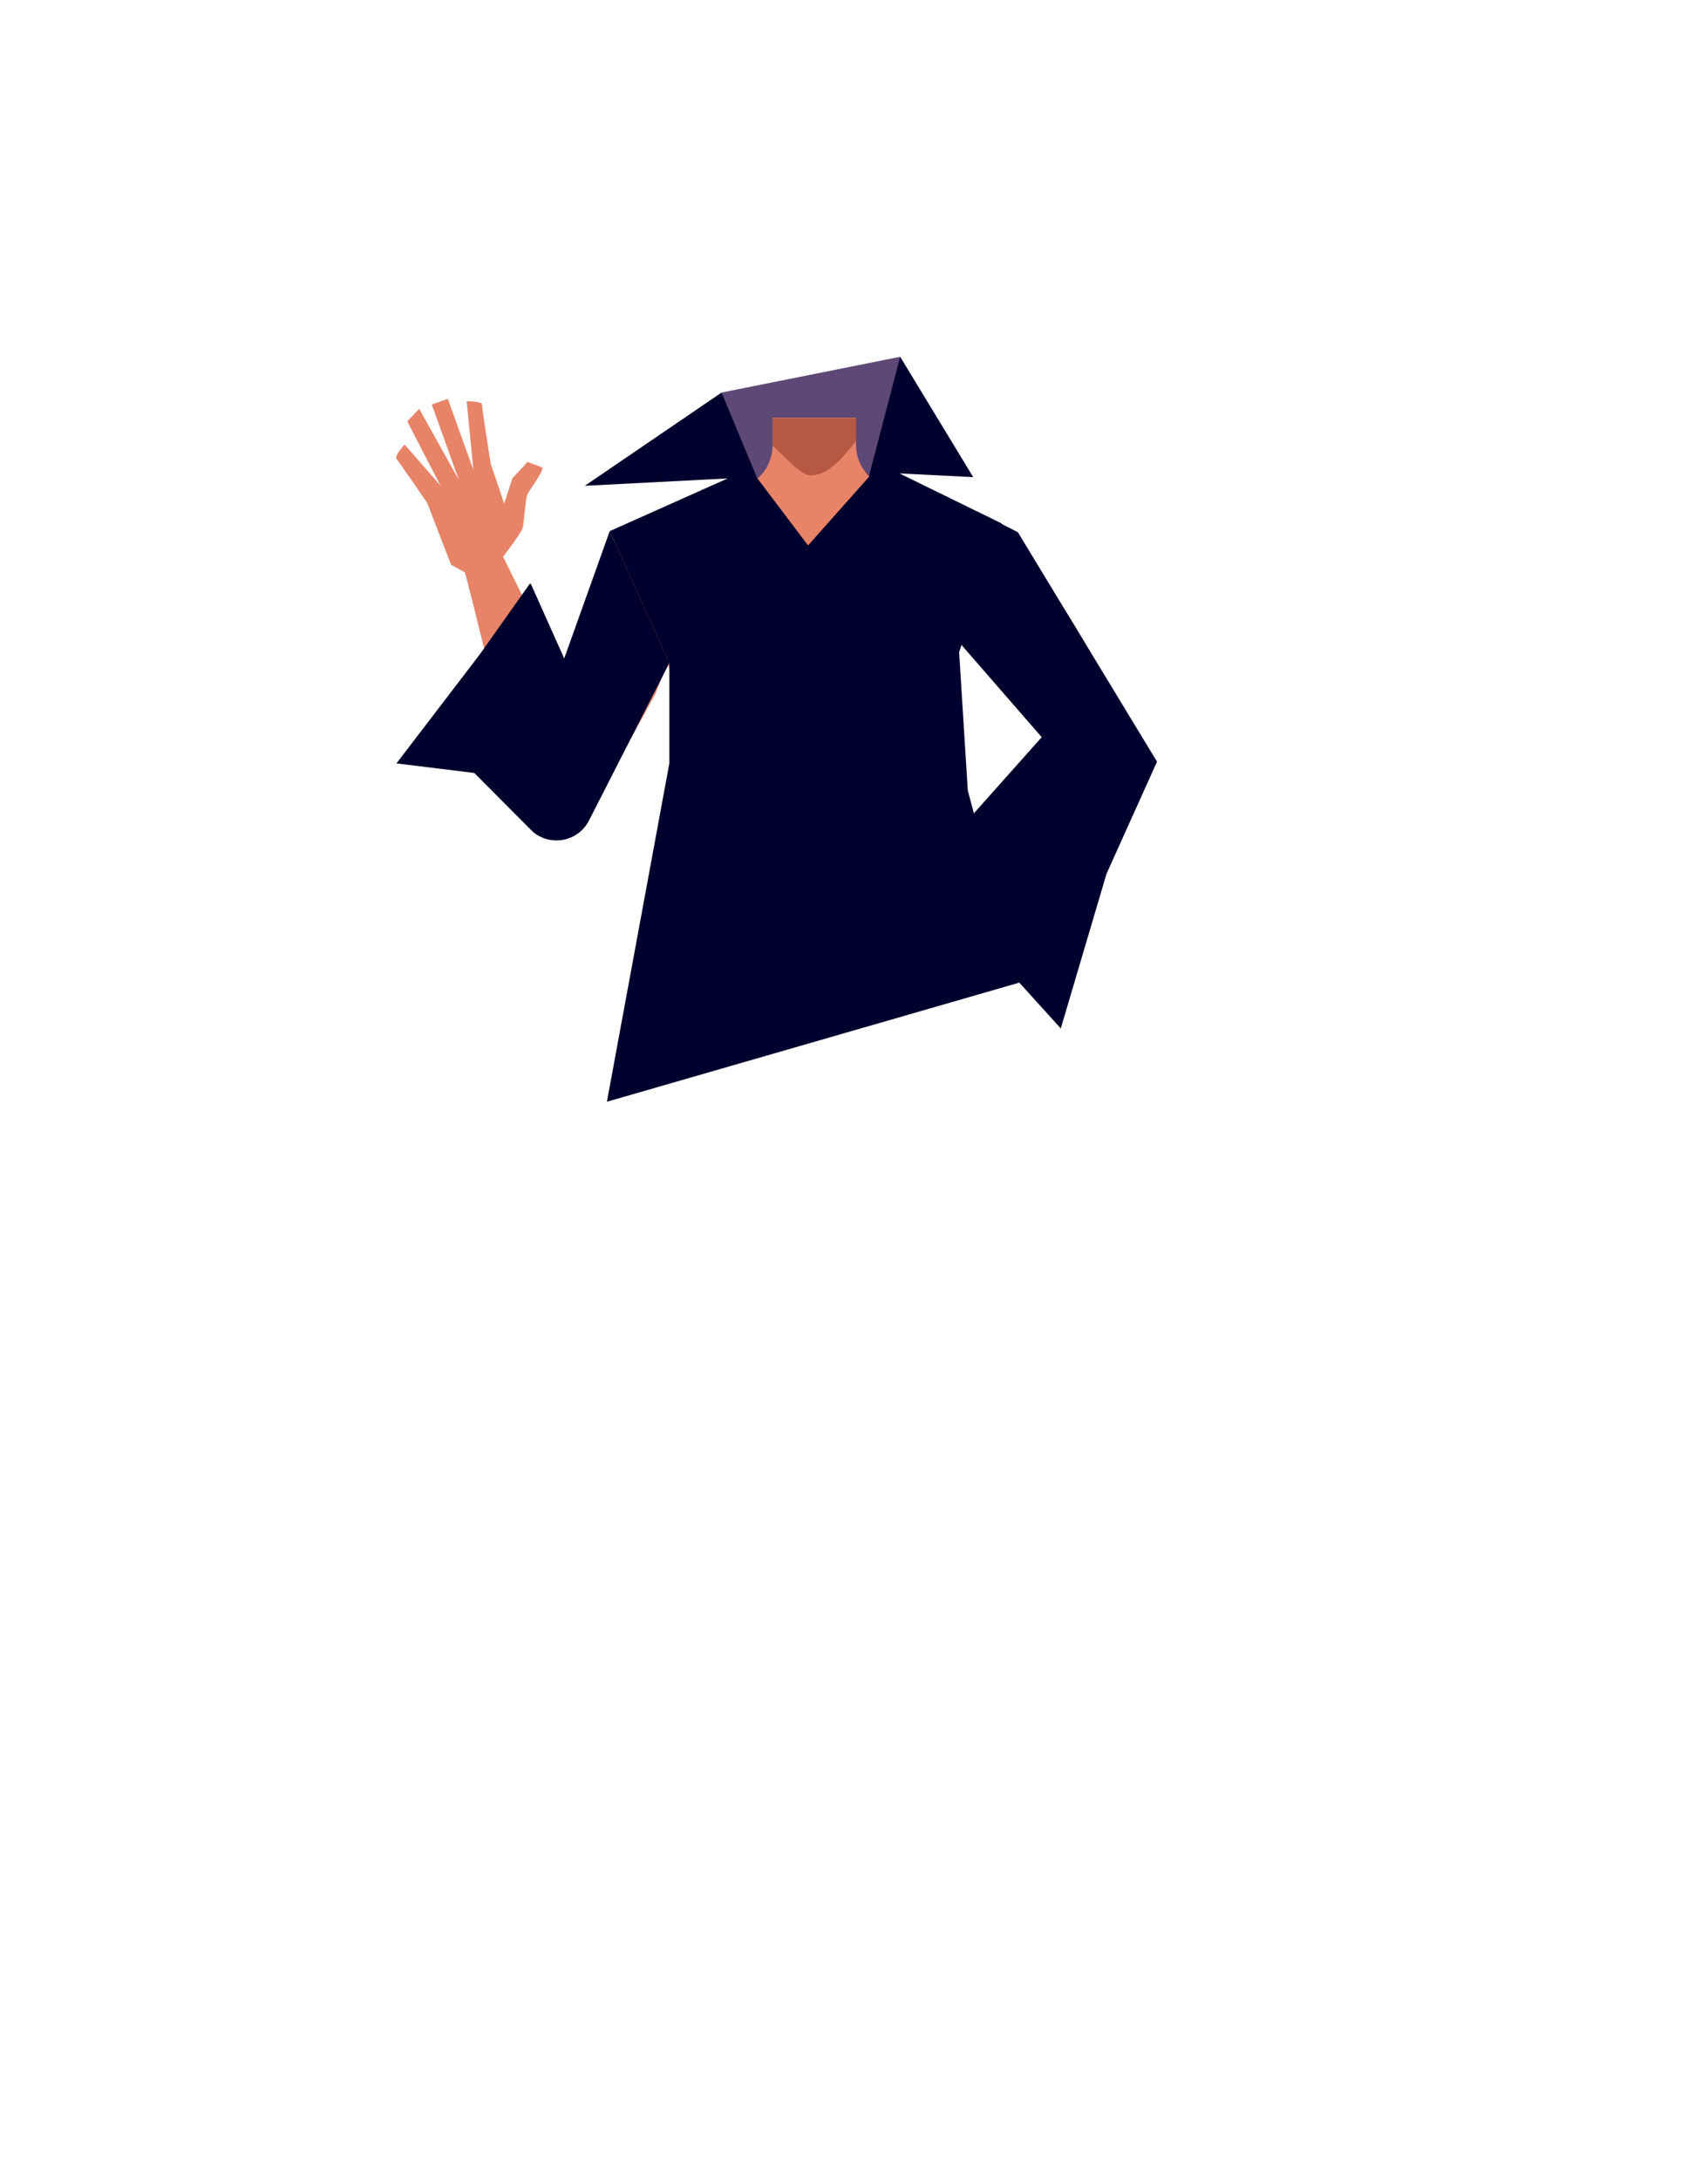 <?xml version="1.0" encoding="utf-8"?>
<!-- Generator: Adobe Illustrator 26.0.1, SVG Export Plug-In . SVG Version: 6.00 Build 0)  -->
<svg version="1.1" id="Calque_1" xmlns="http://www.w3.org/2000/svg" xmlns:xlink="http://www.w3.org/1999/xlink" x="0px" y="0px"
	 viewBox="0 0 788 1005.1" style="enable-background:new 0 0 788 1005.1;" xml:space="preserve">
<style type="text/css">
	.st0{fill:#E78367;}
	.st1{fill:#B85D40;}
	.st2{fill:#5E4876;}
	.st3{fill:none;}
	.st4{fill:#B55943;}
	.st5{fill:#00002E;}
</style>
<g id="Calque_4">
	<path class="st0" d="M440.4,283.9l2.2,18.2l-21.1,75.3h-92.1l-22.5-75.6l2.6-18.7l-17-36.8l51.2-20.6c7.7-3.1,12.8-10.6,12.8-18.9
		v-12.8H395v12.5c0,8.5,5.3,16.1,13.3,19.1l51.4,18.9L440.4,283.9z"/>
	<path class="st1" d="M356.9,193.7h38.5v10.6l0,0c-8.6,11-14.3,15.8-20.9,15.8c-4.9,0-12.7-9.7-17.7-13.6l0.1-1.9V193.7z"/>
</g>
<g id="Calque_3">
	<path class="st2" d="M332.9,181l82.4-16.5l-8.5,73.2c0,0-49.4,10.2-52.4,3.8S332.9,181,332.9,181z"/>
	<path class="st3" d="M410.9,411.5c15.7,4.7,22.5,8.7,26.4,15.3c3.1,5.3,6.2,17.6,6.6,23.8c0.9,14.5-6.3,51.1-19.6,63.6
		c-13.6,12.7-81.3,14.3-95.5,2.2c-13.9-11.8-22.8-48.1-22.6-62.6c0.1-6.2,2.6-18.6,5.5-24.1c3.5-6.8,10.2-11.2,25.7-16.5
		c17.6-6.2,35.8-5.7,35.8-5.7S393,406.2,410.9,411.5z"/>
	<path class="st3" d="M414.5,413.9c15.6,5,22.3,9.3,26,16c3,5.4,5.8,17.8,6,24c0.5,14.5-7.5,51-21.1,63.1
		c-13.9,12.4-81.6,12.4-95.5,0c-13.6-12.2-21.6-48.6-21.1-63.1c0.2-6.2,3-18.6,6-24c3.7-6.7,10.5-10.9,26-16
		c17.8-5.8,35.9-4.8,35.9-4.8S396.7,408.1,414.5,413.9z"/>
	<path class="st0" d="M440.3,282.4l2.2,18.2L421.4,376h-92.1l-22.5-75.6l2.6-18.7l-17-36.8l51.2-20.6c7.7-3.1,12.8-10.6,12.8-18.9
		v-12.8h38.5v12.5c0,8.5,5.3,16.1,13.3,19.1l51.4,18.9L440.3,282.4z"/>
	<path class="st0" d="M502.5,357.7l2.9,2.9c4.8,5,12.7,5.2,17.8,0.5l0,0c4.6-4.4,5.7-11.4,2.6-16.9l-2.8-5c0,0-52.4-112.8-77.1-95.3
		l0,0c-9,6.4-15,20.4-8.5,29.5L502.5,357.7z"/>
	<path class="st0" d="M302.4,319.9L274,371.7l-2.3,3.5c-3.9,6.1-10.8,3.6-17.1,0.2l0,0c-5.8-3.1-9.7-5.3-7.9-11.6l1.6-5.6
		c0,0,14.5-40.5,17.7-54.5c3.9-17.1,9.6-69.6,39.4-58.1l0,0c10.9,4.2,20.4,16.6,15.8,27.3L302.4,319.9z"/>
	<path class="st4" d="M356.5,192.8h38.4v10.6l0,0c-8.6,11-14.3,15.8-20.9,15.8c-4.9,0-12.6-9.7-17.6-13.6l0.1-1.9L356.5,192.8z"/>
	<path class="st0" d="M525.1,344L525.1,344c2.8,4.7,3.1,10.4,1,15.5c-0.2,0.5-0.4,1-0.6,1.5c-4.9,6.6-17.7,15.9-24.3,19.7
		c-15.4,8.9-64.5,30.4-64.5,30.4l0,0c-3.6,0.9-7.3-1.8-8.3-6.1l-0.2-1c-1-4,0.6-8.2,3.7-10c0.6-0.3,1.1-0.6,1.4-0.9
		c6.6-4.5,47.5-37.3,56.3-43.5c5.2-3.6,16.6-8.5,22.5-9.7C515.4,339.1,522.7,340,525.1,344z"/>
	<path class="st0" d="M263.2,379.5L263.2,379.5c5.7-1.1,10.3-5.3,11.8-10.9c0.2-0.5,0.4-1.1,0.5-1.7c0.2-9.2-4.9-27.3-8.3-35.9
		c-7.7-20-37.3-78.6-37.3-78.6l0,0c-2.7-3.8-7.8-4.9-11.8-2.5l-0.9,0.5c-3.7,2.2-5.3,6.8-3.7,10.8c0.3,0.7,0.5,1.4,0.7,1.9
		c2.9,9.1,17,69.2,20.6,81.5c2.1,7.2,9.2,20.7,13.7,26.8C250.9,374.9,258.3,380.5,263.2,379.5z"/>
	<path class="st0" d="M431.6,394.1c2-1.5,5.8-2.4,9.9,1.4c0,0,9.5,7.7,9.5,13.5c0,20.6,30.8,26.7,29.7,29.1c-3.3,7-11-1.2-38.7-6.9
		c-2.6-0.5-9-9.2-9.7-11.8c-0.7-2.8-3.2-7-3.3-9.9c-0.1-1.6-0.3-3.2-0.6-4.7C427.9,400.8,428.9,396.1,431.6,394.1z"/>
	<path class="st0" d="M230.8,258.4c0,0,9.9-12.7,10.4-15.2s1.3-13.4,2.1-15.2s8.1-11.7,6.8-12.4s-6.7-2.6-6.7-2.6l-7,7.5l-3.8,11.7
		l-6.2-18.4c0,0-4.1-25.6-4-27.2s-7.1-1.6-7.1-1.6l3.1,31.7l-11.8-32.8l-7.4,2.6l12.5,34.8l-18.3-32.8l-5.5,5.8l15.3,29.6
		l-16.5-18.9c0,0-5,5.2-3.7,6.7s14.1,20.2,14.1,20.2l11,28.5l6.7,3.7L230.8,258.4z"/>
	<path class="st5" d="M281.3,244.9l27.5,60.8l-37.1,72.7c-4.2,8.2-14.3,11.5-22.6,7.3c-1.6-0.8-3-1.8-4.2-3.1l-26.1-26.2l-35.9-4.4
		l38.4-50.2l23.1-32.6h0.5l15.4,34.4L281.3,244.9z"/>
	<polygon class="st5" points="434.9,287.4 480.6,339.9 433.2,393.1 452.7,433.7 489.4,474.2 510.5,402.9 533.8,351.2 469.6,245.4 
		454.3,237.6 	"/>
	<polyline class="st5" points="281.3,244.9 335.7,220.6 269.8,224 332.9,181 349.3,220.4 372.8,251.5 400.8,220 415.3,164.5 
		449,220 415,218.3 462.2,241.4 442.5,300.7 446.5,364.5 470.2,453.1 280,508 308.8,352 308.8,305.7 	"/>
</g>
</svg>
